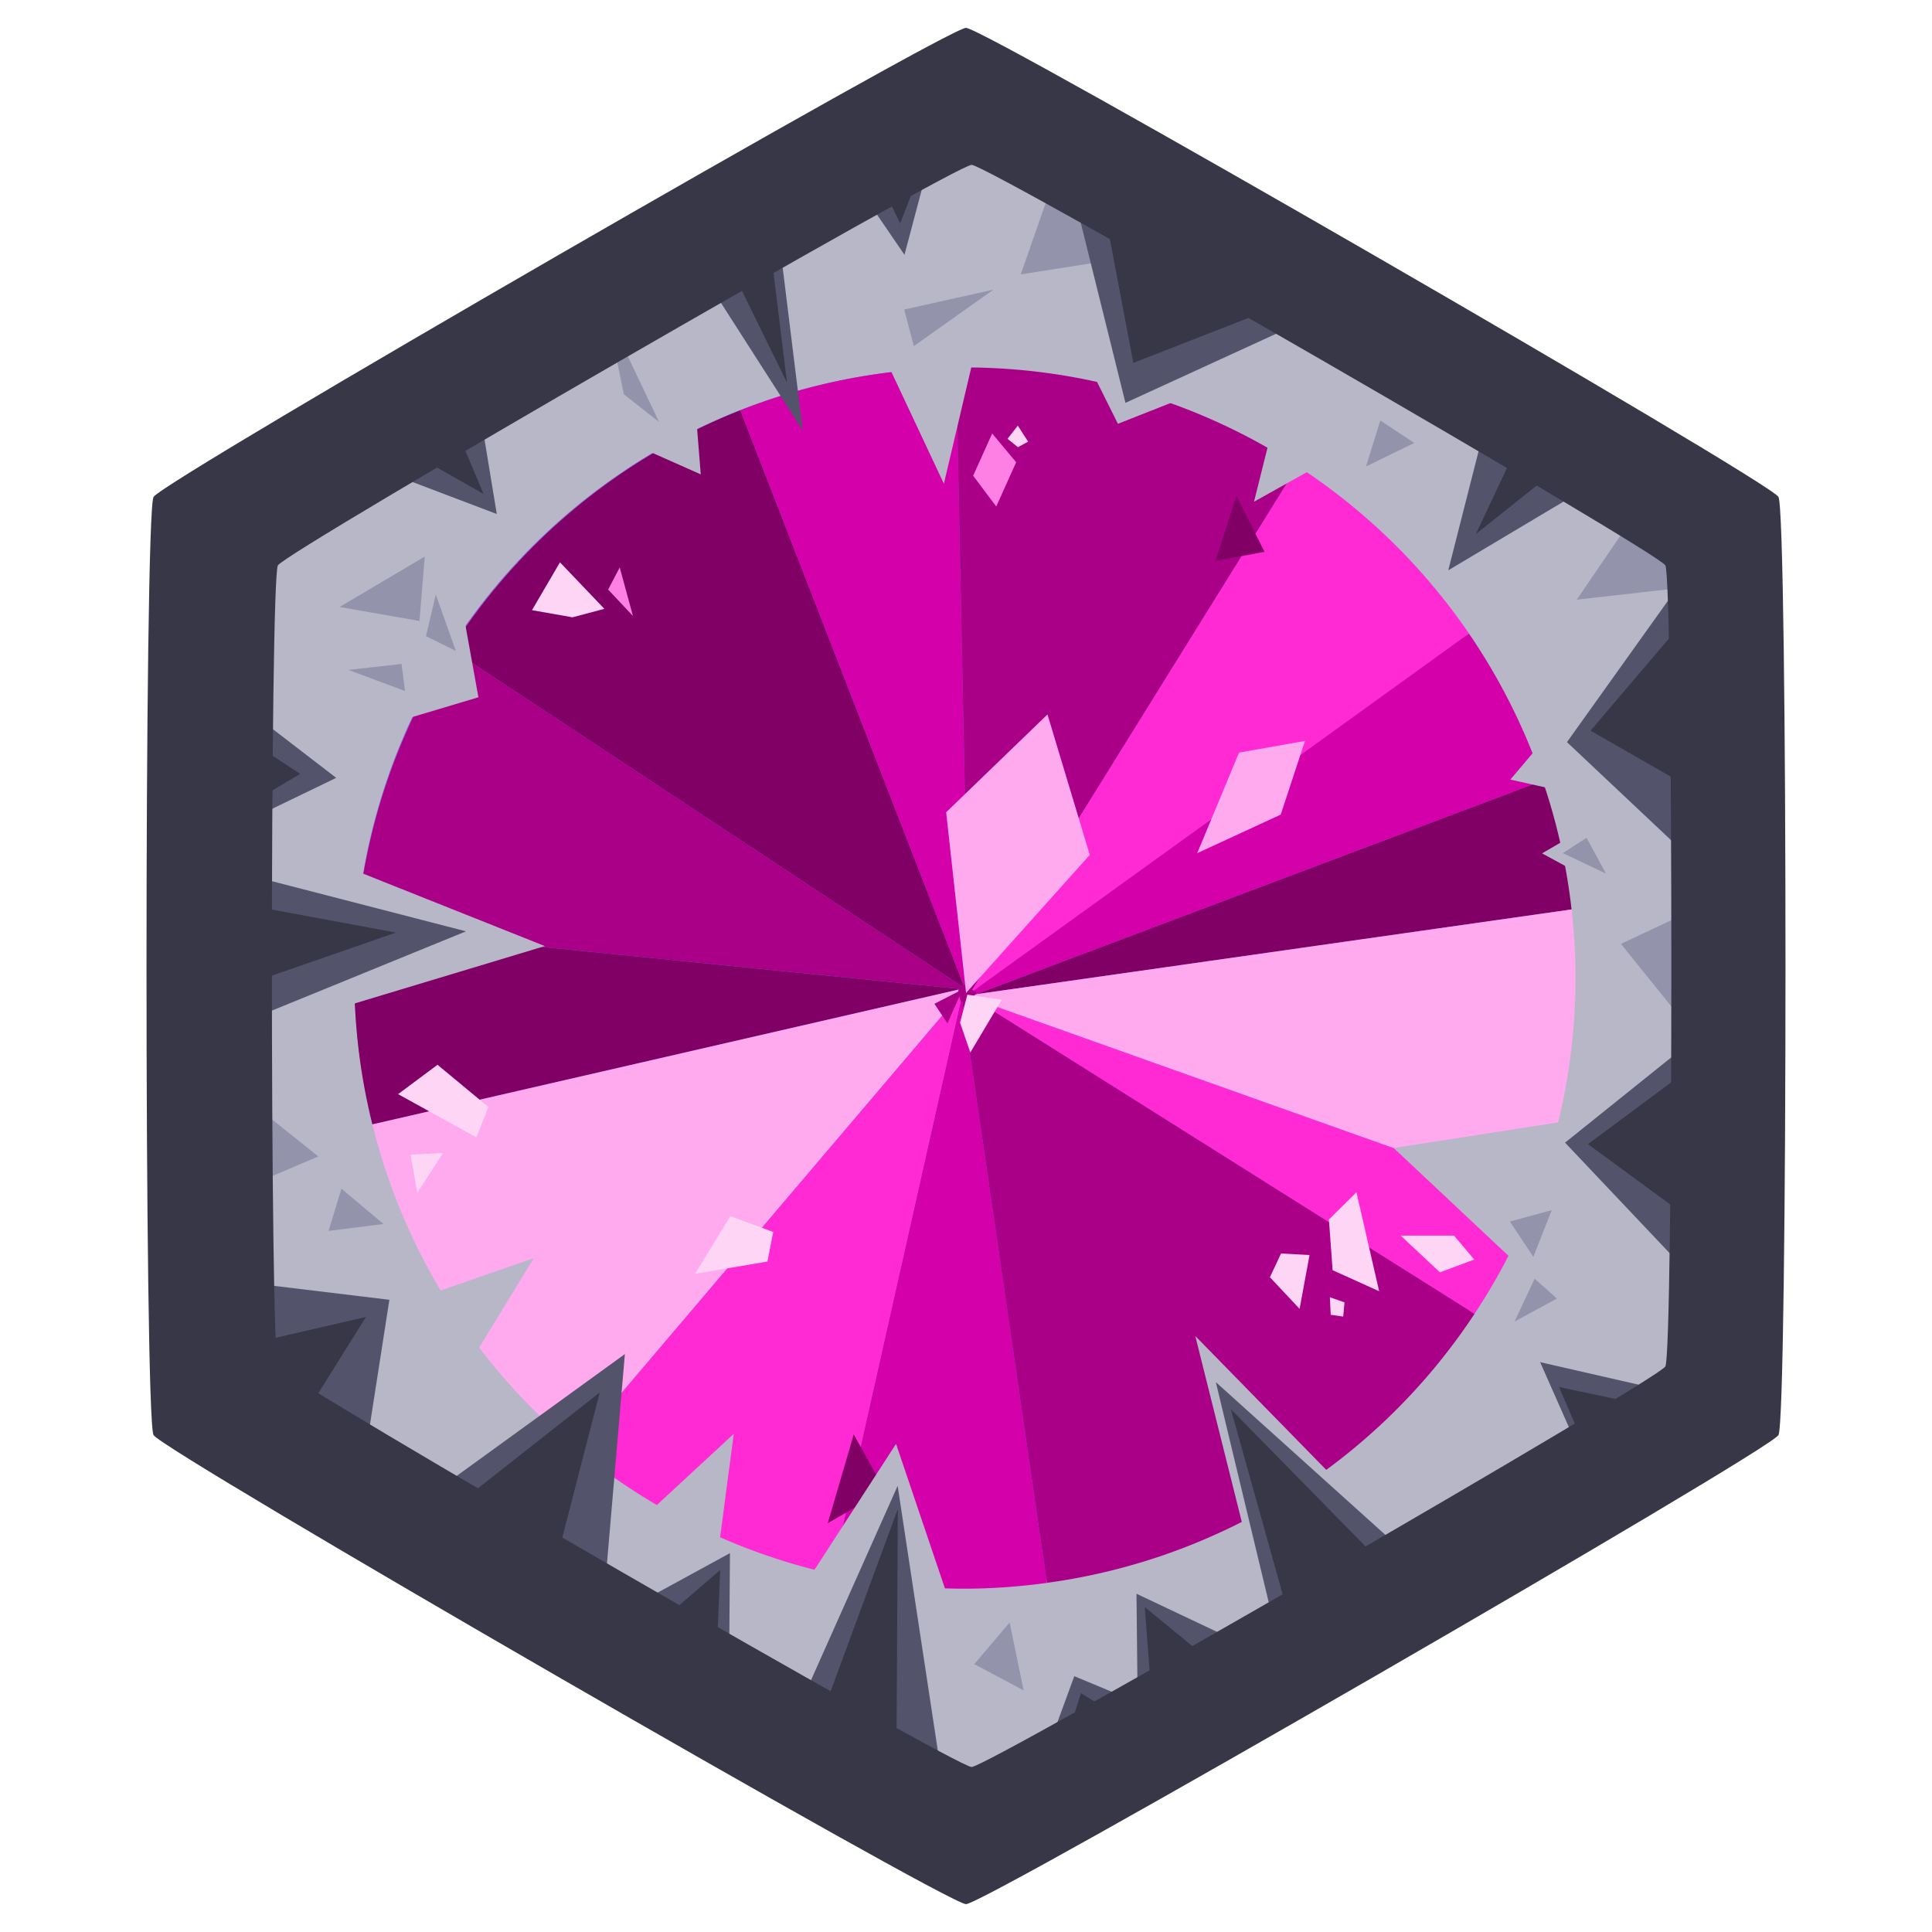 <?xml version="1.0" encoding="UTF-8" standalone="no"?>
<!-- Created with Inkscape (http://www.inkscape.org/) -->

<svg
   width="48"
   height="48"
   viewBox="0 0 54.61 54.61"
   version="1.1"
   id="svg5"
   sodipodi:docname="amethyst-sun-logo.svg"
   inkscape:version="1.1.2 (0a00cf5339, 2022-02-04)"
   inkscape:export-filename="/home/sebi/Desktop/College/amethyst/extensions/amethyst-sun/amethyst-sun-logo.png"
   inkscape:export-xdpi="256"
   inkscape:export-ydpi="256"
   xmlns:inkscape="http://www.inkscape.org/namespaces/inkscape"
   xmlns:sodipodi="http://sodipodi.sourceforge.net/DTD/sodipodi-0.dtd"
   xmlns="http://www.w3.org/2000/svg"
   xmlns:svg="http://www.w3.org/2000/svg">
  <sodipodi:namedview
     id="namedview7"
     pagecolor="#ffffff"
     bordercolor="#666666"
     borderopacity="1.0"
     inkscape:pageshadow="2"
     inkscape:pageopacity="0.0"
     inkscape:pagecheckerboard="0"
     inkscape:document-units="mm"
     showgrid="false"
     inkscape:zoom="8"
     inkscape:cx="22.875"
     inkscape:cy="25.125"
     inkscape:window-width="1920"
     inkscape:window-height="1012"
     inkscape:window-x="0"
     inkscape:window-y="0"
     inkscape:window-maximized="1"
     inkscape:current-layer="layer1"
     inkscape:snap-grids="false"
     inkscape:snap-to-guides="false"
     showguides="true"
     inkscape:guide-bbox="true"
     inkscape:snap-others="false"
     inkscape:object-nodes="false"
     inkscape:snap-nodes="false"
     inkscape:snap-global="false"
     units="px"
     scale-x="4.3" />
  <defs
     id="defs2">
    <inkscape:perspective
       sodipodi:type="inkscape:persp3d"
       inkscape:vp_x="0 : -583.94001 : 1"
       inkscape:vp_y="0 : 4300 : 0"
       inkscape:vp_z="903 : -583.94001 : 1"
       inkscape:persp3d-origin="451.5 : -796.79001 : 1"
       id="perspective22618" />
  </defs>
  <g
     inkscape:label="Layer 1"
     inkscape:groupmode="layer"
     id="layer1">
    <path
       sodipodi:type="star"
       style="opacity:1;fill:#b7b7c8;stroke:none"
       id="path22988"
       inkscape:flatsided="true"
       sodipodi:sides="6"
       sodipodi:cx="265.05231"
       sodipodi:cy="413.1008"
       sodipodi:r1="118.10733"
       sodipodi:r2="102.28395"
       sodipodi:arg1="0.52359878"
       sodipodi:arg2="1.0471976"
       inkscape:rounded="0.02"
       inkscape:randomized="0"
       transform="matrix(0.195,0,0,0.195,-24.284,-53.09)"
       d="m 367.336,472.154 c -1.181,2.046 -99.922,59.054 -102.284,59.054 -2.362,0 -101.103,-57.008 -102.284,-59.054 -1.181,-2.046 -1.181,-116.062 0,-118.107 1.181,-2.046 99.922,-59.054 102.284,-59.054 2.362,0 101.103,57.008 102.284,59.054 1.181,2.046 1.181,116.062 0,118.107 z" />
    <path
       style="fill:#53536c;stroke:none;stroke-width:0.153"
       d="M 44.691,41.121 43.534,38.503 46.674,39.221 Z"
       id="path28118" />
    <path
       style="fill:#53536c;stroke:none;stroke-width:0.153"
       d="m 11.429,13.537 2.613,0.992 -0.499,-3.031 z"
       id="path26147" />
    <path
       style="fill:#53536c;stroke:none;stroke-width:0.153"
       d="m 6.976,20.044 2.527,1.943 -2.51,1.213 z"
       id="path26507" />
    <circle
       style="fill:#8d5fd3;stroke:none;stroke-width:0.154"
       id="path18020"
       cx="27.205"
       cy="27.589"
       r="17.187" />
    <path
       id="path16233"
       style="fill:#ff2ad4;stroke:none;stroke-width:0.153"
       d="m 27.436,28.043 0.015,0.01 14.071,-10.146 a 17.26,17.26 0 0 0 -4.848,-4.735 l -9.204,14.815 v 0 z" />
    <path
       id="path17617"
       style="fill:#5a2ca0;stroke:none;stroke-width:0.153"
       d="m 27.413,28.081 0.038,-0.027 -0.015,-0.01 z" />
    <path
       id="path17615"
       style="fill:#800066;stroke:none;stroke-width:0.153"
       d="M 27.591,28.102 44.422,25.706 A 17.26,17.26 0 0 0 43.605,22.065 Z" />
    <path
       id="path17613"
       style="fill:#ff2ad4;stroke:none;stroke-width:0.153"
       d="m 27.516,28.224 14.163,8.914 a 17.26,17.26 0 0 0 1.691,-3.271 z" />
    <path
       id="path17611"
       style="fill:#ffaaee;stroke:none;stroke-width:0.153"
       d="m 27.516,28.224 15.854,5.643 a 17.26,17.26 0 0 0 1.163,-6.221 17.26,17.26 0 0 0 -0.111,-1.94 l -16.831,2.396 -0.169,0.064 z" />
    <path
       id="path17609"
       style="fill:#d400aa;stroke:none;stroke-width:0.153"
       d="m 27.185,28.179 -3.666,16.31 a 17.26,17.26 0 0 0 3.755,0.417 17.26,17.26 0 0 0 2.318,-0.164 L 27.195,28.251 v 0 l -0.002,-0.012 v 0 z" />
    <path
       id="path17607"
       style="fill:#5a2ca0;stroke:none;stroke-width:0.153"
       d="m 27.182,28.16 0.003,0.019 0.004,-0.021 z" />
    <path
       id="path17605"
       style="fill:#5a2ca0;stroke:none;stroke-width:0.153"
       d="m 27.233,27.964 -0.012,0.053 0.043,-0.05 z" />
    <path
       id="path17603"
       style="fill:#5a2ca0;stroke:none;stroke-width:0.153"
       d="m 27.239,27.938 0.028,-0.006 -0.023,-0.015 z" />
    <path
       id="path17601"
       style="fill:#5a2ca0;stroke:none;stroke-width:0.153"
       d="m 27.16,27.956 0.073,0.007 0.006,-0.025 z" />
    <path
       id="path17599"
       style="fill:#5a2ca0;stroke:none;stroke-width:0.153"
       d="m 27.152,27.958 0.008,-0.002 -0.008,-8.19e-4 z" />
    <path
       id="path17597"
       style="fill:#5a2ca0;stroke:none;stroke-width:0.153"
       d="m 27.158,27.999 -0.006,-0.041 -0.043,0.01 z" />
    <path
       id="path17595"
       style="fill:#5a2ca0;stroke:none;stroke-width:0.153"
       d="m 27.209,28.031 0.012,-0.014 0.012,-0.053 -0.073,-0.007 -0.008,0.002 0.006,0.041 z" />
    <path
       id="path17593"
       style="fill:#5a2ca0;stroke:none;stroke-width:0.153"
       d="m 27.209,28.031 -0.051,-0.032 0.012,0.078 z" />
    <path
       id="path17591"
       style="fill:#5a2ca0;stroke:none;stroke-width:0.153"
       d="m 27.217,28.036 0.004,-0.019 -0.012,0.014 z" />
    <path
       id="path17589"
       style="fill:#5a2ca0;stroke:none;stroke-width:0.153"
       d="m 27.351,28.136 -0.003,-0.008 -0.015,0.011 z" />
    <path
       id="path17587"
       style="fill:#5a2ca0;stroke:none;stroke-width:0.153"
       d="m 27.371,28.133 -0.02,0.002 0.011,0.027 0.016,-0.025 z" />
    <path
       id="path17585"
       style="fill:#5a2ca0;stroke:none;stroke-width:0.153"
       d="m 27.371,28.133 0.007,0.004 0.003,-0.006 z" />
    <path
       id="path17583"
       style="fill:#5a2ca0;stroke:none;stroke-width:0.153"
       d="m 27.355,28.122 -0.007,0.005 0.003,0.008 0.02,-0.002 z" />
    <path
       id="path17581"
       style="fill:#5a2ca0;stroke:none;stroke-width:0.153"
       d="m 27.343,28.116 0.004,0.012 0.007,-0.005 z" />
    <path
       id="path17579"
       style="fill:#5a2ca0;stroke:none;stroke-width:0.153"
       d="m 27.286,27.969 -0.022,-0.002 -0.043,0.05 -0.004,0.019 0.127,0.08 z" />
    <path
       id="path17577"
       style="fill:#5a2ca0;stroke:none;stroke-width:0.153"
       d="m 27.279,27.949 -0.015,0.018 0.022,0.002 z" />
    <path
       id="path17575"
       style="fill:#5a2ca0;stroke:none;stroke-width:0.153"
       d="m 27.279,27.949 0.007,0.02 0.043,0.004 -0.045,-0.03 z" />
    <path
       id="path17573"
       style="fill:#5a2ca0;stroke:none;stroke-width:0.153"
       d="m 27.274,27.936 -0.007,-0.005 -0.028,0.006 -0.006,0.025 0.031,0.003 0.015,-0.018 z" />
    <path
       id="path17571"
       style="fill:#5a2ca0;stroke:none;stroke-width:0.153"
       d="m 27.274,27.936 0.005,0.013 0.005,-0.006 z" />
    <path
       id="path17569"
       style="fill:#5a2ca0;stroke:none;stroke-width:0.153"
       d="m 27.271,27.93 -0.005,0.002 0.007,0.005 z" />
    <path
       id="path17567"
       style="fill:#5a2ca0;stroke:none;stroke-width:0.153"
       d="m 27.271,27.93 0.002,0.006 0.01,0.006 0.016,-0.019 z" />
    <path
       id="path17565"
       style="fill:#5a2ca0;stroke:none;stroke-width:0.153"
       d="m 27.252,27.88 -0.008,0.037 0.023,0.015 0.005,-0.002 z" />
    <path
       id="path17563"
       style="fill:#800066;stroke:none;stroke-width:0.153"
       d="m 12.748,18.345 14.496,9.571 0.008,-0.037 -6.325,-16.282 a 17.26,17.26 0 0 0 -8.179,6.747 z" />
    <path
       id="path17561"
       style="fill:#aa0088;stroke:none;stroke-width:0.153"
       d="m 10.076,26.238 17.076,1.717 v 0 l 0.008,8.19e-4 0.079,-0.018 0.005,-0.022 -14.496,-9.571 a 17.26,17.26 0 0 0 -2.672,7.893 z" />
    <path
       id="path17559"
       style="fill:#800066;stroke:none;stroke-width:0.153"
       d="m 10.526,31.782 16.583,-3.814 v 0 l 0.043,-0.01 -2.69e-4,-0.002 -17.076,-1.717 a 17.26,17.26 0 0 0 -0.062,1.408 17.26,17.26 0 0 0 0.512,4.136 z" />
    <path
       id="path17557"
       style="fill:#ffaaee;stroke:none;stroke-width:0.153"
       d="m 27.154,28.095 0.016,-0.018 -0.012,-0.078 -0.049,-0.031 -16.583,3.814 a 17.26,17.26 0 0 0 5.73,9.137 z" />
    <path
       id="path17555"
       style="fill:#5a2ca0;stroke:none;stroke-width:0.153"
       d="m 27.173,28.102 -0.004,-0.025 -0.016,0.018 z" />
    <path
       id="path17553"
       style="fill:#ff2ad4;stroke:none;stroke-width:0.153"
       d="m 27.173,28.102 -0.019,-0.006 -10.899,12.824 a 17.26,17.26 0 0 0 7.263,3.57 l 3.666,-16.31 -0.003,-0.019 v 0 z" />
    <path
       style="fill:#53536c;stroke:none;stroke-width:0.153"
       d="m 11.729,42.573 5.934,-4.299 -0.632,7.387 z"
       id="path26622" />
    <path
       id="path17551"
       style="fill:#5a2ca0;stroke:none;stroke-width:0.153"
       d="m 27.2,28.111 0.017,-0.076 -0.007,-0.005 -0.039,0.046 0.004,0.025 z" />
    <path
       id="path17549"
       style="fill:#5a2ca0;stroke:none;stroke-width:0.153"
       d="m 27.2,28.111 -0.026,-0.009 0.008,0.058 0.007,-0.002 z" />
    <path
       id="path17547"
       style="fill:#5a2ca0;stroke:none;stroke-width:0.153"
       d="m 27.291,28.144 0.041,-0.006 0.015,-0.011 -0.004,-0.012 -0.127,-0.08 -0.017,0.076 z" />
    <path
       id="path17545"
       style="fill:#5a2ca0;stroke:none;stroke-width:0.153"
       d="m 27.291,28.144 -0.092,-0.033 -0.011,0.047 z" />
    <path
       id="path17543"
       style="fill:#5a2ca0;stroke:none;stroke-width:0.153"
       d="m 27.314,28.152 0.019,-0.014 -0.041,0.006 z" />
    <path
       id="path17541"
       style="fill:#5a2ca0;stroke:none;stroke-width:0.153"
       d="m 27.314,28.152 -0.022,-0.007 -0.102,0.014 -0.004,0.021 0.009,0.06 z" />
    <path
       id="path17539"
       style="fill:#5a2ca0;stroke:none;stroke-width:0.153"
       d="m 27.358,28.168 0.003,-0.006 -0.011,-0.027 -0.019,0.002 -0.019,0.014 z" />
    <path
       id="path17537"
       style="fill:#5a2ca0;stroke:none;stroke-width:0.153"
       d="m 27.358,28.168 -0.045,-0.016 -0.12,0.087 0.002,0.012 0.146,-0.055 z" />
    <path
       id="path17535"
       style="fill:#5a2ca0;stroke:none;stroke-width:0.153"
       d="m 27.365,28.17 -0.003,-0.007 -0.003,0.006 z" />
    <path
       id="path17533"
       style="fill:#5a2ca0;stroke:none;stroke-width:0.153"
       d="m 27.37,28.185 0.017,-0.006 -0.023,-0.008 z" />
    <path
       id="path17531"
       style="fill:#5a2ca0;stroke:none;stroke-width:0.153"
       d="m 27.37,28.185 -0.006,-0.014 -0.006,-0.002 -0.017,0.027 z" />
    <path
       id="path17529"
       style="fill:#5a2ca0;stroke:none;stroke-width:0.153"
       d="m 27.392,28.18 -0.004,-0.002 -0.017,0.006 0.023,0.059 z" />
    <path
       id="path17525"
       style="fill:#5a2ca0;stroke:none;stroke-width:0.153"
       d="m 27.392,28.177 -0.004,0.002 0.004,0.002 z" />
    <path
       id="path17523"
       style="fill:#5a2ca0;stroke:none;stroke-width:0.153"
       d="m 27.392,28.177 v 0.003 l 0.124,0.044 -0.094,-0.059 z" />
    <path
       id="path17521"
       style="fill:#5a2ca0;stroke:none;stroke-width:0.153"
       d="m 27.391,28.145 -0.013,-0.008 -0.016,0.025 0.003,0.007 0.023,0.008 0.004,-0.002 z" />
    <path
       id="path17519"
       style="fill:#5a2ca0;stroke:none;stroke-width:0.153"
       d="m 27.391,28.145 0.001,0.031 0.03,-0.012 z" />
    <path
       id="path17517"
       style="fill:#5a2ca0;stroke:none;stroke-width:0.153"
       d="m 27.391,28.13 -0.009,0.002 -0.003,0.006 0.013,0.008 z" />
    <path
       id="path17515"
       style="fill:#5a2ca0;stroke:none;stroke-width:0.153"
       d="m 27.391,28.13 2.69e-4,0.016 0.031,0.02 0.169,-0.064 z" />
    <path
       id="path17513"
       style="fill:#5a2ca0;stroke:none;stroke-width:0.153"
       d="m 27.39,28.117 -0.009,0.015 0.009,-0.002 z" />
    <path
       id="path17511"
       style="fill:#d400aa;stroke:none;stroke-width:0.153"
       d="m 27.39,28.117 2.7e-4,0.013 0.2,-0.028 16.014,-6.037 A 17.26,17.26 0 0 0 41.522,17.908 L 27.451,28.053 v 0 l -0.038,0.027 z" />
    <path
       id="path17509"
       style="fill:#5a2ca0;stroke:none;stroke-width:0.153"
       d="m 27.39,28.097 -0.035,0.025 0.016,0.011 0.01,-0.002 0.009,-0.015 z" />
    <path
       id="path17507"
       style="fill:#5a2ca0;stroke:none;stroke-width:0.153"
       d="m 27.39,28.097 2.69e-4,0.019 0.022,-0.036 z" />
    <path
       id="path17505"
       style="fill:#5a2ca0;stroke:none;stroke-width:0.153"
       d="m 27.388,28.012 -0.059,-0.039 -0.043,-0.004 0.057,0.147 0.011,0.006 0.035,-0.025 z" />
    <path
       id="path17503"
       style="fill:#5a2ca0;stroke:none;stroke-width:0.153"
       d="m 27.388,28.012 0.002,0.085 0.023,-0.016 0.023,-0.037 z" />
    <path
       id="path17501"
       style="fill:#5a2ca0;stroke:none;stroke-width:0.153"
       d="m 27.388,27.979 -0.058,-0.006 0.059,0.039 z" />
    <path
       id="path17499"
       style="fill:#5a2ca0;stroke:none;stroke-width:0.153"
       d="m 27.388,27.979 5.4e-4,0.033 0.047,0.031 0.035,-0.056 z" />
    <path
       id="path17497"
       style="fill:#5a2ca0;stroke:none;stroke-width:0.153"
       d="m 27.386,27.904 -0.086,0.02 -0.016,0.019 0.045,0.03 0.058,0.006 z" />
    <path
       id="path17495"
       style="fill:#d400aa;stroke:none;stroke-width:0.153"
       d="m 27.025,10.396 a 17.26,17.26 0 0 0 -6.099,1.202 l 6.325,16.282 v 0 l 0.02,0.051 0.029,-0.006 v 0 l 0.086,-0.02 z" />
    <path
       id="path17493"
       style="fill:#aa0088;stroke:none;stroke-width:0.153"
       d="m 27.025,10.396 0.361,17.508 v 0 l 0.002,0.075 0.083,0.008 9.204,-14.815 a 17.26,17.26 0 0 0 -9.401,-2.786 17.26,17.26 0 0 0 -0.248,0.009 z" />
    <path
       id="path17527"
       style="fill:#aa0088;stroke:none;stroke-width:0.153"
       d="m 27.392,28.18 0.001,0.063 v 0 0 l -0.023,-0.059 -0.029,0.011 v 0 l -0.146,0.055 2.397,16.491 a 17.26,17.26 0 0 0 12.087,-7.604 L 27.516,28.224 Z" />
    <path
       style="fill:#b7b7c8;stroke:none;stroke-width:0.153"
       d="m 35.362,44.065 -1.576,-6.302 4.388,4.486 z"
       id="path23790" />
    <path
       style="fill:#53536c;stroke:none;stroke-width:0.153"
       d="m 36.186,46.641 -1.819,-7.573 5.911,5.325 z"
       id="path26737"
       sodipodi:nodetypes="cccc" />
    <path
       style="fill:#ffd5f6;stroke:none;stroke-width:0.153px;stroke-linecap:butt;stroke-linejoin:miter;stroke-opacity:1"
       d="m 19.647,36.005 0.998,-1.631 1.21,0.449 -0.163,0.836 z"
       id="path18135" />
    <path
       style="fill:#ffd5f6;stroke:none;stroke-width:0.161px;stroke-linecap:butt;stroke-linejoin:miter;stroke-opacity:1"
       d="m 38.983,36.498 -0.642,-2.796 -0.778,0.769 0.105,1.433 z"
       id="path18135-6" />
    <path
       style="fill:#ffd5f6;stroke:none;stroke-width:0.109px;stroke-linecap:butt;stroke-linejoin:miter;stroke-opacity:1"
       d="m 36.735,36.997 0.28,-1.521 -0.805,-0.045 -0.315,0.671 z"
       id="path18135-6-7"
       inkscape:transform-center-x="1.1150994"
       inkscape:transform-center-y="1.2088181" />
    <path
       style="fill:#aa0088;stroke-width:1.138"
       d="m 27.087,28.02 0.027,-0.158 0.158,-0.024 0.338,0.225 -0.199,0.229 -0.258,0.025 z"
       id="path2812" />
    <path
       style="fill:#aa0088;stroke:none;stroke-width:0.153px;stroke-linecap:butt;stroke-linejoin:miter;stroke-opacity:1"
       d="m 26.781,28.925 -0.369,-0.552 0.796,-0.408 z"
       id="path18526" />
    <path
       style="fill:#ffaaee;stroke:none;stroke-width:0.153px;stroke-linecap:butt;stroke-linejoin:miter;stroke-opacity:1"
       d="m 26.744,22.96 0.563,5.107 3.497,-3.902 -1.196,-3.971 z"
       id="path18693" />
    <path
       style="fill:#ffd5f6;stroke:none;stroke-width:0.216px;stroke-linecap:butt;stroke-linejoin:miter;stroke-opacity:1"
       d="m 27.427,29.751 0.89,-1.494 -0.973,-0.141 -0.207,0.789 z"
       id="path18874" />
    <path
       style="fill:#ffd5f6;stroke:none;stroke-width:0.153px;stroke-linecap:butt;stroke-linejoin:miter;stroke-opacity:1"
       d="m 15.037,17.247 0.791,-1.353 1.255,1.315 -0.901,0.24 z"
       id="path19121" />
    <path
       style="fill:#ff80e5;stroke:none;stroke-width:0.153px;stroke-linecap:butt;stroke-linejoin:miter;stroke-opacity:1"
       d="m 17.517,16.039 0.374,1.372 -0.701,-0.746 z"
       id="path19255" />
    <path
       style="fill:#ffaaee;stroke:none;stroke-width:0.153px;stroke-linecap:butt;stroke-linejoin:miter;stroke-opacity:1"
       d="m 36.887,20.943 -1.864,0.33 -1.183,2.843 2.361,-1.09 z"
       id="path19634" />
    <path
       style="fill:#ffd5f6;stroke:none;stroke-width:0.153px;stroke-linecap:butt;stroke-linejoin:miter;stroke-opacity:1"
       d="m 11.252,30.927 1.115,-0.83 1.44,1.194 -0.341,0.858 z"
       id="path19815" />
    <path
       style="fill:#800066;stroke:none;stroke-width:0.153px;stroke-linecap:butt;stroke-linejoin:miter;stroke-opacity:1"
       d="m 23.397,43.055 0.735,-2.51 0.879,1.575 z"
       id="path20114" />
    <path
       style="fill:#800066;stroke:none;stroke-width:0.153px;stroke-linecap:butt;stroke-linejoin:miter;stroke-opacity:1"
       d="m 34.95,14.014 -0.594,1.842 1.387,-0.258 z"
       id="path20215" />
    <path
       style="fill:#ffd5f6;stroke:none;stroke-width:0.153px;stroke-linecap:butt;stroke-linejoin:miter;stroke-opacity:1"
       d="m 11.605,32.638 0.92,-0.048 -0.73,1.126 z"
       id="path20396" />
    <path
       style="fill:#ffd5f6;stroke:none;stroke-width:0.153px;stroke-linecap:butt;stroke-linejoin:miter;stroke-opacity:1"
       d="m 39.593,34.926 h 1.506 l 0.572,0.676 -0.969,0.362 z"
       id="path20596" />
    <path
       style="fill:#ffd5f6;stroke:none;stroke-width:0.153px;stroke-linecap:butt;stroke-linejoin:miter;stroke-opacity:1"
       d="m 37.59,36.668 0.024,0.496 0.353,0.051 0.037,-0.402 z"
       id="path20664" />
    <path
       style="fill:#b7b7c8;stroke:none;stroke-width:0.153px;stroke-linecap:butt;stroke-linejoin:miter;stroke-opacity:1"
       d="M 8.537,24.006 15.401,26.742 8.838,28.721 Z"
       id="path23122" />
    <path
       style="fill:#b7b7c8;stroke:none;stroke-width:0.153px;stroke-linecap:butt;stroke-linejoin:miter;stroke-opacity:1"
       d="M 10.368,20.653 13.523,19.709 12.946,16.51 Z"
       id="path23336"
       sodipodi:nodetypes="cccc" />
    <path
       style="fill:#b7b7c8;stroke:none;stroke-width:0.153px;stroke-linecap:butt;stroke-linejoin:miter;stroke-opacity:1"
       d="m 17.88,12.552 1.928,0.857 -0.171,-2.123 z"
       id="path23603" />
    <path
       style="fill:#b7b7c8;stroke:none;stroke-width:0.153"
       d="m 11.422,36.835 3.666,-1.271 -2.078,3.404 z"
       id="path23784" />
    <path
       style="fill:#b7b7c8;stroke:none;stroke-width:0.153"
       d="m 18.217,42.865 2.523,-2.335 -0.49,3.713 z"
       id="path23786" />
    <path
       style="fill:#b7b7c8;stroke:none;stroke-width:0.153"
       d="m 22.575,45.062 2.753,-4.25 1.615,4.777 z"
       id="path23788" />
    <path
       style="fill:#b7b7c8;stroke:none;stroke-width:0.153"
       d="m 43.642,36.439 -4.249,-3.99 5.357,-0.833 z"
       id="path23792" />
    <path
       style="fill:#b7b7c8;stroke:none;stroke-width:0.153"
       d="m 43.493,21.087 -0.801,0.949 1.386,0.31 z"
       id="path23794" />
    <path
       style="fill:#b7b7c8;stroke:none;stroke-width:0.153"
       d="m 44.502,23.588 -0.914,0.533 1.228,0.669 z"
       id="path23796" />
    <path
       style="fill:#b7b7c8;stroke:none;stroke-width:0.153"
       d="m 35.96,12.123 -0.514,2.059 2.149,-1.203 z"
       id="path23798" />
    <path
       style="fill:#b7b7c8;stroke:none;stroke-width:0.153"
       d="m 30.75,10.275 0.849,1.704 2.33,-0.919 z"
       id="path23800" />
    <path
       style="fill:#b7b7c8;stroke:none;stroke-width:0.153"
       d="m 24.929,9.944 1.751,3.729 1.27,-5.392 z"
       id="path23802" />
    <path
       style="fill:#53536c;stroke:none;stroke-width:0.153"
       d="m 17.756,45.471 2.877,-1.57 -0.023,3.068 z"
       id="path26864" />
    <path
       style="fill:#373748;stroke:none;stroke-width:0.153"
       d="m 18.083,46.332 2.274,-1.953 -0.146,3.474 z"
       id="path25629" />
    <path
       style="fill:#53536c;stroke:none;stroke-width:0.153"
       d="m 7.334,36.296 3.672,0.444 -0.707,4.545 -3.746,-1.503 z"
       id="path26862" />
    <path
       style="fill:#373748;stroke:none;stroke-width:0.153"
       d="M 6.386,38.138 10.344,37.225 8.255,40.572 Z"
       id="path25631" />
    <path
       style="fill:#373748;stroke:none;stroke-width:0.153"
       d="m 6.172,20.348 2.313,1.527 -2.323,1.38 z"
       id="path25633" />
    <path
       style="fill:#53536c;stroke:none;stroke-width:0.153"
       d="m 7.2,24.782 5.972,1.543 -6.437,2.629 z"
       id="path26860" />
    <path
       style="fill:#373748;stroke:none;stroke-width:0.153"
       d="m 6.314,25.456 4.878,0.904 -5.104,1.772 z"
       id="path25635" />
    <path
       style="fill:#373748;stroke:none;stroke-width:0.153"
       d="m 12.859,42.581 4.094,-3.223 -1.439,5.575 z"
       id="path25637" />
    <path
       style="fill:#53536c;stroke:none;stroke-width:0.153"
       d="m 32.16,48.45 -0.036,-3.401 2.707,1.281 z"
       id="path28116" />
    <path
       style="fill:#373748;stroke:none;stroke-width:0.153"
       d="m 32.358,45.425 0.236,3.115 1.994,-1.288 z"
       id="path25639" />
    <path
       style="fill:#373748;stroke:none;stroke-width:0.153"
       d="m 45.184,41.789 -1.116,-2.583 2.547,0.537 z"
       id="path25643" />
    <path
       style="fill:#53536c;stroke:none;stroke-width:0.153"
       d="m 25.373,41.999 -2.953,6.623 4.239,1.856 z"
       id="path26866" />
    <path
       style="fill:#373748;stroke:none;stroke-width:0.153"
       d="m 22.977,49.167 2.401,-6.514 -0.044,7.853 z"
       id="path25645"
       sodipodi:nodetypes="cccc" />
    <path
       style="fill:#53536c;stroke:none;stroke-width:0.153"
       d="m 30.366,47.379 -0.697,1.902 2.638,-1.094 z"
       id="path26868" />
    <path
       style="fill:#373748;stroke:none;stroke-width:0.153"
       d="m 29.843,50.096 0.712,-2.236 1.368,0.83 z"
       id="path25647" />
    <path
       style="fill:#53536c;stroke:none;stroke-width:0.153"
       d="m 44.238,32.298 3.484,-2.797 -0.033,6.444 z"
       id="path28120" />
    <path
       style="fill:#373748;stroke:none;stroke-width:0.153"
       d="m 48.499,34.99 -3.613,-2.65 3.621,-2.687 z"
       id="path25649" />
    <path
       style="fill:#53536c;stroke:none;stroke-width:0.153"
       d="m 47.799,16.067 -3.507,4.91 4.075,3.839 z"
       id="path26852" />
    <path
       style="fill:#373748;stroke:none;stroke-width:0.153"
       d="m 48.103,16.957 -3.145,3.697 3.105,1.777 z"
       id="path25651" />
    <path
       style="fill:#53536c;stroke:none;stroke-width:0.153"
       d="m 41.899,12.34 -0.962,3.78 4.066,-2.424 z"
       id="path26854" />
    <path
       style="fill:#373748;stroke:none;stroke-width:0.153"
       d="m 42.887,12.614 -1.172,2.484 2.383,-1.901 z"
       id="path25653" />
    <path
       style="fill:#9393ac;stroke:none;stroke-width:0.153"
       d="M 29.71,5.301 28.852,7.756 33.02,7.101 Z"
       id="path29414" />
    <path
       style="fill:#53536c;stroke:none;stroke-width:0.153"
       d="m 30.401,5.701 1.411,5.686 4.886,-2.24 z"
       id="path26856" />
    <path
       style="fill:#373748;stroke:none;stroke-width:0.153"
       d="m 31.118,5.419 0.917,4.839 4.663,-1.822 z"
       id="path25655" />
    <path
       style="fill:#53536c;stroke:none;stroke-width:0.153"
       d="m 20.13,8.172 2.561,3.998 -0.668,-5.415 z"
       id="path26858"
       sodipodi:nodetypes="cccc" />
    <path
       style="fill:#373748;stroke:none;stroke-width:0.153"
       d="M 20.79,7.851 22.246,10.816 21.733,6.649 Z"
       id="path25657"
       sodipodi:nodetypes="cccc" />
    <path
       style="fill:#373748;stroke:none;stroke-width:0.153"
       d="m 11.471,12.715 2.199,1.248 -0.822,-1.943 z"
       id="path25659" />
    <path
       style="fill:#373748;stroke:none;stroke-width:0.153"
       d="m 34.792,39.833 1.976,7.062 2.763,-2.234 z"
       id="path25641" />
    <path
       style="fill:#53536c;stroke:none;stroke-width:0.153"
       d="m 24.531,5.689 1.035,1.513 0.6,-2.262 z"
       id="path28486" />
    <path
       style="fill:#9393ac;stroke:none;stroke-width:0.153"
       d="m 17.634,11.145 0.995,0.783 -1.47,-3.091 z"
       id="path29299" />
    <path
       style="fill:#9393ac;stroke:none;stroke-width:0.153"
       d="m 6.928,31.035 2.069,1.653 -2.101,0.895 z"
       id="path29644" />
    <path
       style="fill:#9393ac;stroke:none;stroke-width:0.153"
       d="m 45.818,26.68 1.668,2.07 1.087,-3.366 z"
       id="path29927" />
    <path
       style="fill:#9393ac;stroke:none;stroke-width:0.153"
       d="m 45.946,14.931 -1.377,2.019 2.966,-0.335 0.422,-1.506 z"
       id="path30044" />
    <path
       id="path25397"
       style="fill:#373748;stroke:none;stroke-width:0.173"
       inkscape:transform-center-y="-2.6976685e-06"
       d="m 27.305,0.787 c -0.53,0 -22.699,12.799 -22.965,13.259 -0.265,0.459 -0.265,26.058 0,26.518 0.265,0.459 22.434,13.259 22.965,13.259 0.53,0 22.7,-12.799 22.965,-13.259 0.265,-0.459 0.265,-26.058 0,-26.518 C 50.005,13.587 27.835,0.787 27.305,0.787 Z m 0.159,3.873 c 0.453,0 19.383,10.929 19.609,11.321 0.226,0.392 0.226,22.251 0,22.643 -0.226,0.392 -19.156,11.322 -19.609,11.322 -0.453,0 -19.383,-10.929 -19.609,-11.322 -0.226,-0.392 -0.226,-22.251 0,-22.643 C 8.081,15.589 27.011,4.66 27.464,4.66 Z" />
    <path
       style="fill:#373748;stroke:none;stroke-width:0.153"
       d="m 24.961,5.321 0.484,0.992 0.442,-1.144 z"
       id="path28601" />
    <path
       style="fill:#9393ac;stroke:none;stroke-width:0.153"
       d="m 12.318,16.805 0.568,1.594 -0.845,-0.416 z"
       id="path28883" />
    <path
       style="fill:#9393ac;stroke:none;stroke-width:0.153"
       d="m 9.85,18.936 1.5,-0.169 0.098,0.765 z"
       id="path29050" />
    <path
       style="fill:#9393ac;stroke:none;stroke-width:0.153"
       d="m 42.678,34.528 0.664,1 0.518,-1.322 z"
       id="path29056" />
    <path
       style="fill:#9393ac;stroke:none;stroke-width:0.153"
       d="m 9.598,17.157 2.259,0.396 0.149,-1.821 z"
       id="path29297" />
    <path
       style="fill:#9393ac;stroke:none;stroke-width:0.153"
       d="M 25.558,8.749 28.079,8.188 25.83,9.783 Z"
       id="path29529" />
    <path
       style="fill:#9393ac;stroke:none;stroke-width:0.153"
       d="M 9.651,33.6 9.287,34.794 10.838,34.597 Z"
       id="path29646" />
    <path
       style="fill:#9393ac;stroke:none;stroke-width:0.153"
       d="m 28.538,45.861 -0.999,1.177 1.395,0.742 z"
       id="path29921" />
    <path
       style="fill:#9393ac;stroke:none;stroke-width:0.153"
       d="m 43.379,36.145 -0.57,1.21 1.199,-0.65 z"
       id="path29923" />
    <path
       style="fill:#9393ac;stroke:none;stroke-width:0.153"
       d="m 44.845,23.681 -0.668,0.433 1.219,0.579 z"
       id="path29925" />
    <path
       style="fill:#9393ac;stroke:none;stroke-width:0.153"
       d="m 39.016,11.885 -0.404,1.3 1.364,-0.665 z"
       id="path30042" />
    <path
       style="fill:#ff80e5;stroke:none;stroke-width:0.153"
       d="m 28.045,12.254 -0.538,1.193 0.653,0.87 0.563,-1.251 z"
       id="path30210" />
    <path
       style="fill:#ffd5f6;stroke:none;stroke-width:0.153"
       d="m 28.77,12.031 -0.292,0.372 0.295,0.237 0.288,-0.157 z"
       id="path30311" />
  </g>
</svg>
